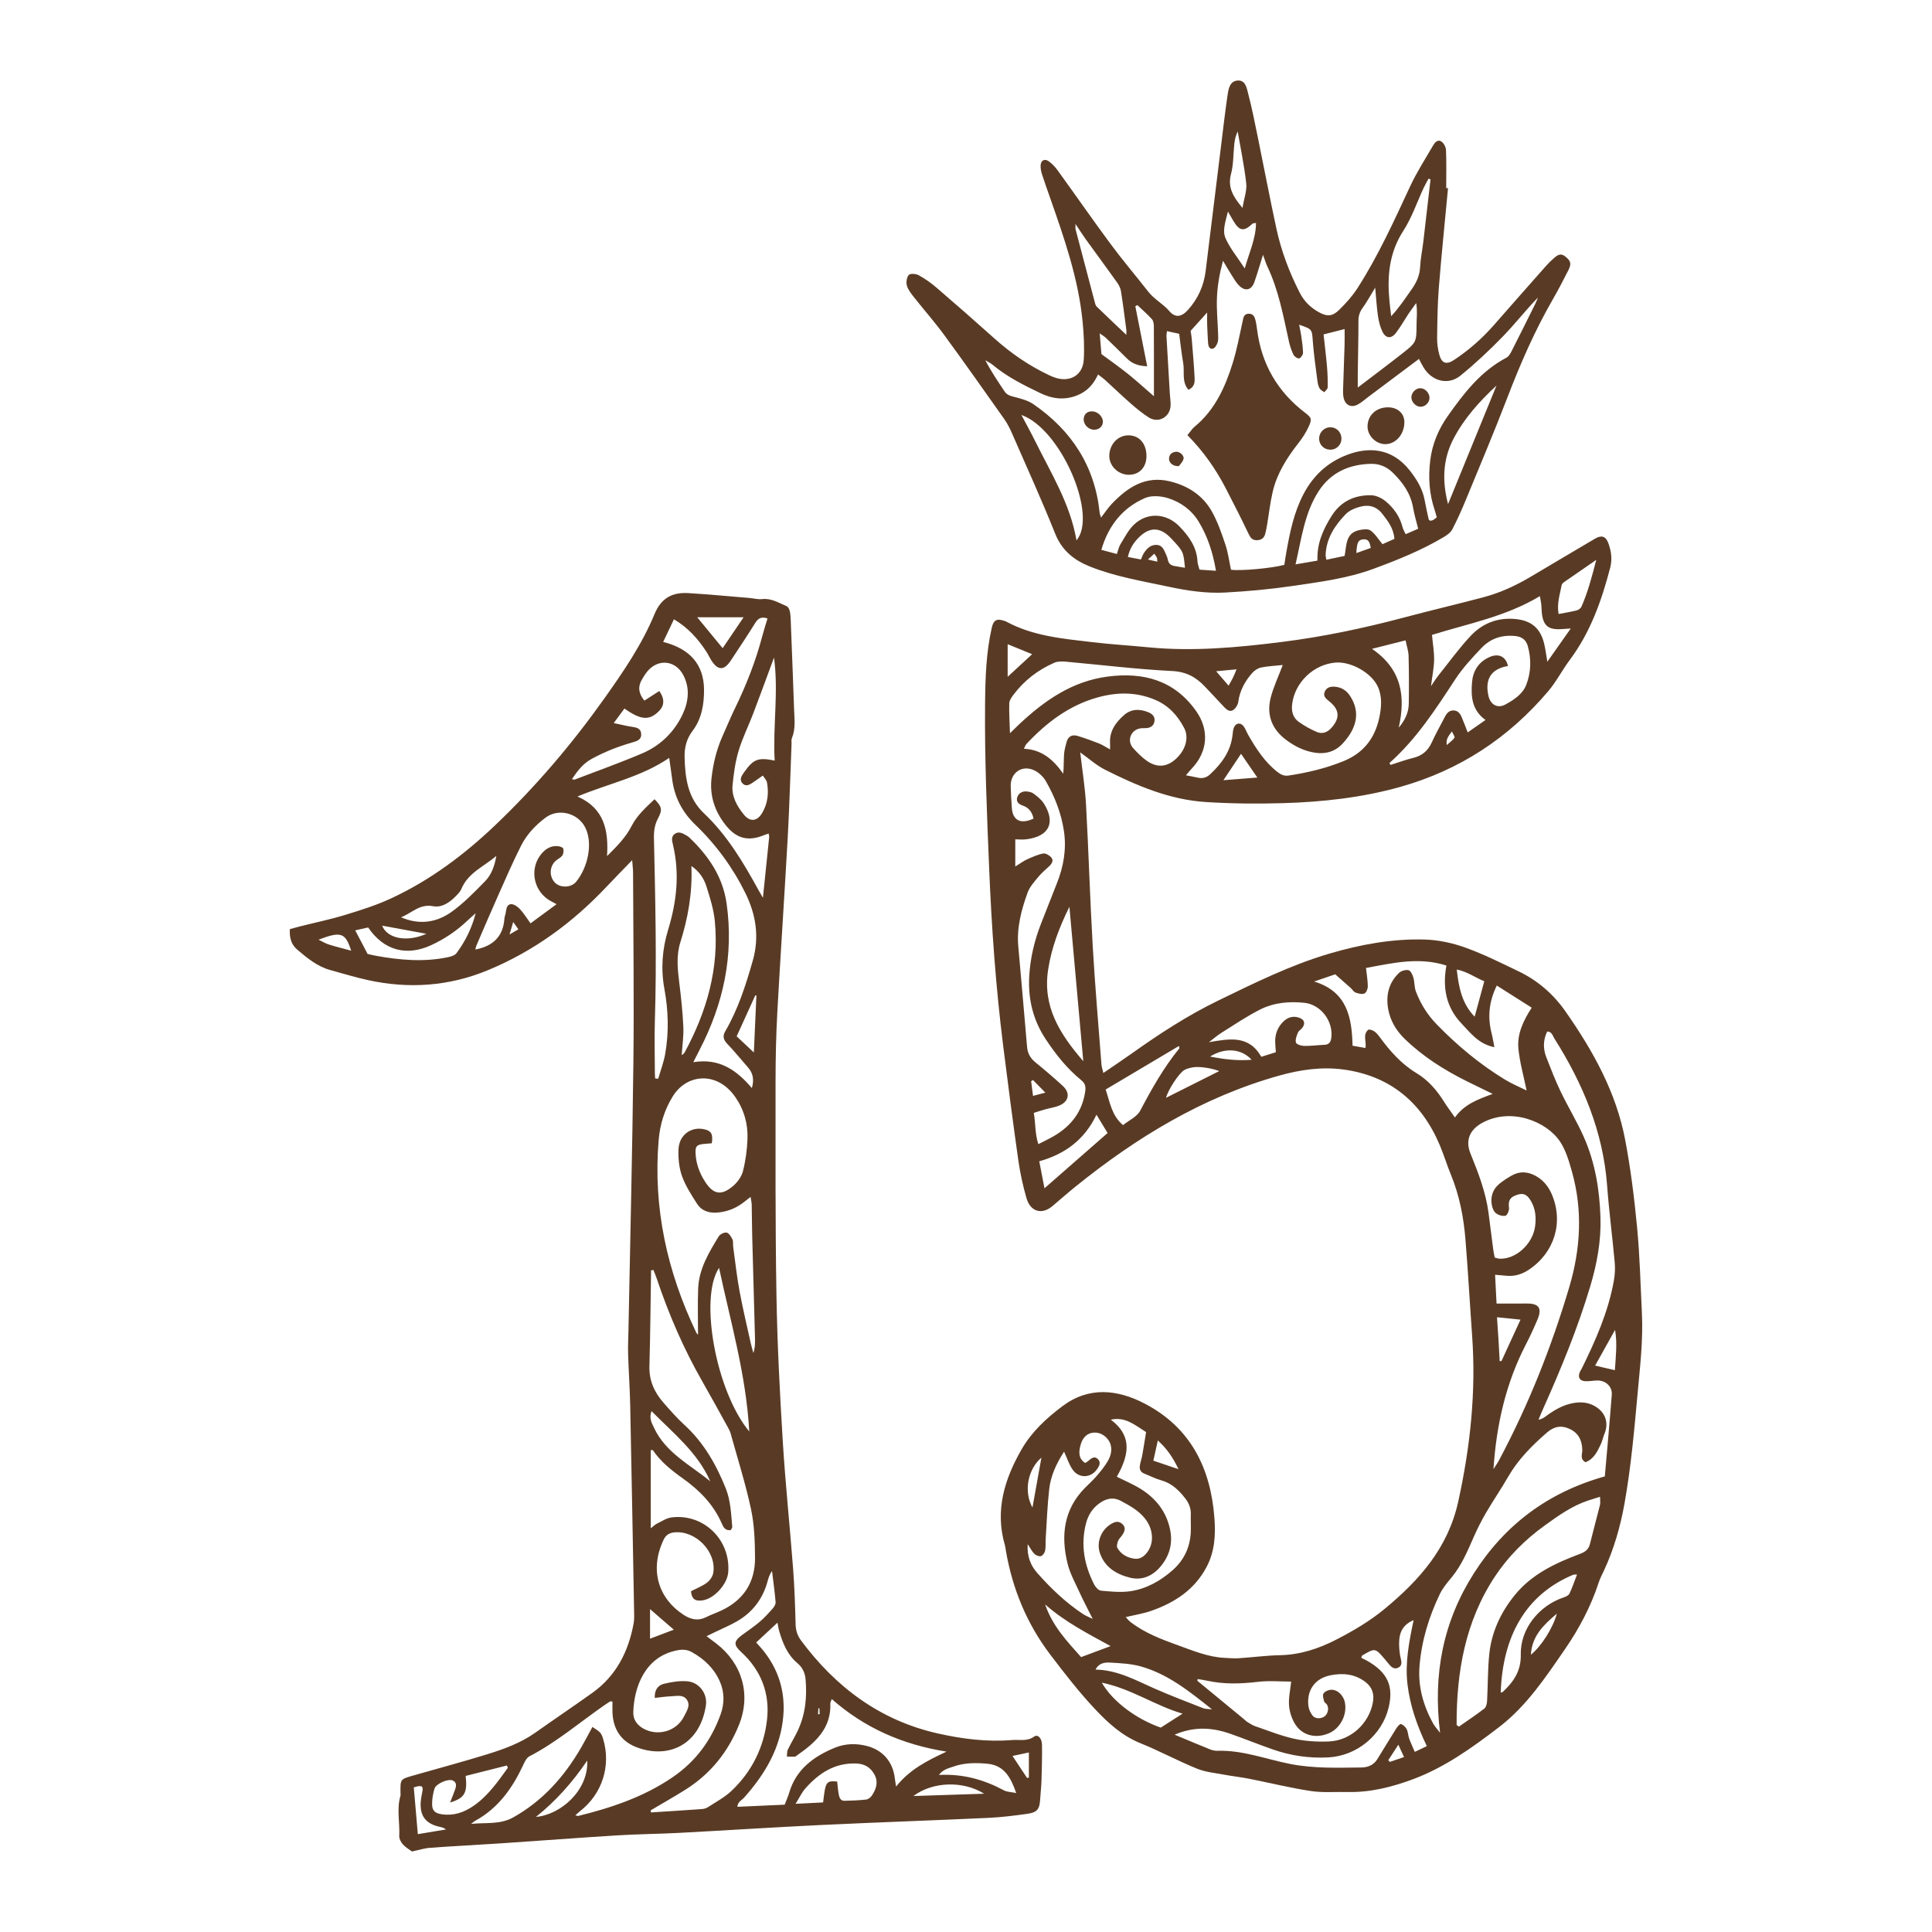 <?xml version="1.0" encoding="utf-8"?>
<!-- Designed by Vexels.com - 2019 All Rights Reserved - https://vexels.com/terms-and-conditions/  -->
<svg version="1.1" fill="#593b25" id="Layer_1" xmlns="http://www.w3.org/2000/svg" xmlns:xlink="http://www.w3.org/1999/xlink" x="0px" y="0px"
	 viewBox="0 0 1200 1200" enable-background="new 0 0 1200 1200" xml:space="preserve">
<g>
	<path d="M670.946,467.316c1.299,11.348,3.024,21.824,3.604,32.363c1.612,29.291,2.474,58.624,4.159,87.91
		c1.412,24.55,3.555,49.058,5.422,73.58c0.115,1.514,0.656,2.996,1.178,5.277c6.381-4.37,12.317-8.306,18.119-12.432
		c16.939-12.046,34.343-23.367,53.057-32.456c22.52-10.937,45.002-22.103,69.112-29.214c19.325-5.699,39.148-9.365,59.346-8.779
		c8.424,0.244,17.121,2.101,25.072,4.957c11.422,4.102,22.376,9.577,33.343,14.855c11.816,5.686,21.494,14.117,29.009,24.857
		c17.073,24.399,31.471,50.204,37.075,79.796c3.395,17.929,5.658,36.126,7.39,54.301c1.69,17.729,2.113,35.581,2.989,53.385
		c0.802,16.291-1.082,32.438-2.565,48.627c-2.12,23.148-4.109,46.299-8.188,69.207c-2.58,14.492-6.587,28.564-12.813,41.952
		c-1.141,2.454-2.437,4.869-3.27,7.429c-4.863,14.944-12.234,28.772-21.035,41.544c-11.996,17.409-23.82,35.248-40.949,48.344
		c-16.677,12.75-33.721,25.031-53.647,32.398c-12.965,4.793-26.268,8.151-40.26,7.834c-7.671-0.174-15.468,0.525-22.988-0.618
		c-12.888-1.958-25.591-5.115-38.397-7.639c-5.057-0.997-10.205-1.533-15.271-2.49c-5.716-1.08-11.708-1.609-17.011-3.772
		c-11.868-4.842-23.209-10.978-35.089-15.784c-11.503-4.653-20.309-12.785-28.417-21.427c-9.846-10.496-18.707-21.97-27.448-33.438
		c-14.627-19.191-23.594-40.942-27.701-64.705c-0.192-1.112-0.266-2.258-0.581-3.333c-6.308-21.54-0.372-40.929,10.3-59.548
		c6.318-11.023,15.498-19.44,25.406-26.883c16.41-12.326,34.124-10.456,51.085-1.617c28.488,14.846,41.002,40.012,43.321,71.079
		c0.781,10.463,0.239,20.701-4.827,30.318c-7.536,14.304-19.976,22.335-34.668,27.417c-4.835,1.673-9.973,2.467-15.622,3.818
		c1.172,1.194,2.056,2.345,3.17,3.191c8.752,6.644,18.92,10.56,29.083,14.21c9.498,3.411,18.933,7.438,29.264,7.907
		c2.905,0.132,5.829,0.41,8.718,0.223c8.55-0.553,17.078-1.706,25.631-1.886c12.516-0.263,23.919-4.016,34.869-9.645
		c10.648-5.474,20.933-11.527,30.194-19.189c21.563-17.841,39.296-37.79,45.633-66.612c7.478-34.009,11.124-68.063,8.632-102.785
		c-1.437-20.023-2.526-40.072-4.164-60.077c-1.126-13.75-3.725-27.249-9.023-40.125c-2.488-6.046-4.381-12.339-6.921-18.361
		c-11.237-26.64-30.878-43.01-59.738-46.968c-13.505-1.852-26.953,0.099-40.167,3.813c-47.366,13.313-88.349,38.253-126.27,68.835
		c-4.918,3.966-9.651,8.162-14.484,12.234c-6.512,5.485-13.646,3.453-16.077-5.093c-2.154-7.572-3.889-15.33-4.994-23.122
		c-3.36-23.676-6.444-47.394-9.419-71.122c-4.606-36.739-7.231-73.619-8.747-110.628c-1.395-34.057-2.855-68.088-2.529-102.184
		c0.151-15.823,0.62-31.571,4.154-47.087c1.077-4.73,2.937-5.937,7.658-4.381c0.428,0.141,0.878,0.254,1.269,0.467
		c16.701,9.107,35.244,10.636,53.58,12.825c11.422,1.364,22.927,2.021,34.378,3.154c28.063,2.777,55.915,0.151,83.708-3.343
		c25.546-3.211,50.687-8.541,75.571-15.158c16.341-4.345,32.81-8.209,49.156-12.534c10.524-2.785,20.343-7.339,29.697-12.923
		c13.155-7.852,26.371-15.6,39.549-23.414c4.068-2.412,6.755-1.737,8.392,2.68c1.82,4.913,2.55,9.956,1.17,15.257
		c-5.318,20.433-12.259,40.1-25.078,57.27c-4.713,6.313-8.346,13.486-13.414,19.469c-24.558,28.993-54.927,48.994-91.735,59.386
		c-23.901,6.748-48.26,9.408-72.871,10.141c-15.988,0.476-32.053,0.318-48.012-0.686c-22.472-1.414-42.906-10.129-62.725-20.116
		C680.957,475.367,676.379,471.177,670.946,467.316z M894.459,1076.269c-4.565-36.441,1.966-69.171,20.935-98.969
		c19.164-30.103,45.933-50.34,81.396-60.293c1.436-16.641,3.018-33.686,4.312-50.753c0.383-5.048-3.767-8.854-8.917-8.808
		c-2.477,0.022-4.962,0.565-7.424,0.451c-3.531-0.164-4.81-2.259-3.61-5.472c0.312-0.836,0.89-1.569,1.289-2.378
		c8.602-17.436,16.461-35.16,19.929-54.455c0.665-3.699,0.912-7.595,0.574-11.33c-1.443-15.954-3.544-31.855-4.73-47.825
		c-2.493-33.554-15.055-63.398-32.774-91.428c-1.079-1.707-1.572-4.382-4.472-4.279c-2.563,5.337-2.574,10.673-0.528,15.922
		c2.78,7.132,5.533,14.301,8.841,21.193c4.581,9.543,10.143,18.632,14.432,28.294c7.044,15.866,9.826,32.817,10.369,50.062
		c0.458,14.554-2.183,28.827-6.328,42.694c-7.828,26.186-18.227,51.422-29.389,76.347c-0.972,2.171-1.856,4.382-2.78,6.574
		c2.033-0.368,3.287-1.216,4.505-2.114c5.125-3.78,10.511-7.01,16.894-8.199c5.063-0.943,9.926-0.503,14.339,2.329
		c6.109,3.92,7.962,10.233,5.19,16.873c-0.865,2.071-1.271,4.343-2.221,6.365c-2.173,4.626-4.437,9.26-9.517,11.143
		c-3.659-2.112-1.921-5.023-1.982-7.563c-0.14-5.843-2.204-10.497-7.845-13.112c-5.34-2.475-9.758-1.55-14.244,2.356
		c-9.247,8.052-17.758,16.615-23.951,27.348c-4.396,7.618-9.382,14.894-13.818,22.491c-2.831,4.848-5.36,9.904-7.627,15.042
		c-3.829,8.679-7.449,17.415-13.581,24.851c-2.718,3.296-5.582,6.665-7.41,10.468c-6.789,14.126-11.331,28.952-12.619,44.678
		c-1.05,12.823,2.37,24.57,8.425,35.684C891.039,1072.143,892.424,1073.574,894.459,1076.269z M927.63,912.496
		c1.168-1.865,2.454-3.666,3.487-5.603c18.307-34.347,32.594-70.345,43.631-107.623c6.985-23.59,8.368-47.497,1.644-71.418
		c-1.815-6.456-3.751-13.262-7.385-18.746c-8.357-12.613-30.499-21.456-48.378-11.679c-7.746,4.236-10.605,10.871-7.302,19.012
		c4.842,11.933,9.481,23.906,11.206,36.773c1.018,7.597,1.932,15.208,2.931,22.808c0.226,1.719,0.608,3.417,0.907,5.061
		c1.293,0.324,2.15,0.697,3.022,0.732c10.104,0.414,20.524-8.995,22.066-20.002c0.801-5.719,0.261-11.293-2.859-16.329
		c-2.592-4.183-5.261-4.716-9.69-2.829c-3.702,1.577-4.057,4.081-3.637,7.637c0.188,1.595-1.116,4.596-2.21,4.837
		c-1.829,0.403-4.431-0.401-5.961-1.628c-1.394-1.118-2.237-3.401-2.55-5.297c-0.823-4.994,0.64-9.477,4.568-12.774
		c2.401-2.015,5.101-3.725,7.831-5.283c4.926-2.81,9.961-2.471,14.842,0.2c4.73,2.589,7.957,6.541,10.064,11.479
		c7.441,17.445,1.616,36.34-14.379,46.892c-4.324,2.853-8.923,4.209-14.083,3.661c-2.109-0.224-4.226-0.376-6.776-0.598
		c0.325,6.333,0.598,11.643,0.918,17.875c6.606,0,12.627,0.053,18.646-0.013c7.695-0.085,9.783,2.865,6.733,10.061
		c-2.198,5.186-4.55,10.322-7.14,15.322C935.242,859.219,929.408,885.219,927.63,912.496z M796.745,413.055
		c-4.482,0.468-9.01,0.654-13.401,1.529c-2.001,0.399-4.127,1.808-5.51,3.368c-4.555,5.134-7.777,10.958-8.713,17.989
		c-0.253,1.897-1.741,4.251-3.361,5.191c-2.174,1.261-4.148-0.571-5.763-2.329c-3.812-4.153-7.717-8.22-11.582-12.325
		c-5.543-5.885-11.566-9.26-20.411-9.694c-22.055-1.083-44.026-3.841-66.042-5.807c-2.363-0.211-5.061-0.236-7.154,0.679
		c-10.087,4.414-18.625,10.973-25.28,19.809c-1.189,1.579-2.589,3.52-2.647,5.333c-0.185,5.741,0.22,11.5,0.438,18.608
		c2.598-2.524,4.122-4.05,5.694-5.525c15.724-14.759,32.977-26.811,55.048-29.657c22.091-2.848,41.268,2.212,54.861,21.402
		c8.301,11.719,7.278,25.291-2.726,35.777c-1.135,1.19-2.153,2.491-3.58,4.154c3.055,0.602,5.273,0.99,7.468,1.484
		c2.878,0.648,5.335-0.06,7.481-2.049c7.292-6.759,12.941-14.44,14.021-24.726c0.141-1.343,0.251-2.729,0.679-3.993
		c1.084-3.207,4.101-3.85,6.139-1.207c1.217,1.578,1.841,3.599,2.851,5.352c4.967,8.628,10.287,16.967,18.338,23.181
		c2.071,1.598,4.07,2.519,6.802,2.107c11.634-1.756,22.956-4.444,33.937-8.875c12.454-5.025,19.575-14.173,22.325-26.889
		c1.383-6.393,1.961-13.087-0.803-19.295c-3.858-8.665-16.627-15.813-26.166-15.115c-13.715,1.004-25.564,12.366-27.133,25.968
		c-0.502,4.35,0.503,8.293,4.094,10.844c3.451,2.452,7.226,4.573,11.113,6.245c3.349,1.441,6.5,0.506,9.125-2.409
		c5.515-6.125,5.236-11.333-1.282-16.582c-2.02-1.627-4.073-3.192-2.724-6.129c1.217-2.651,3.721-3.145,6.312-2.923
		c4.069,0.35,7.164,2.323,9.415,5.804c6.68,10.333,3.831,20.266-4.606,29.431c-4.618,5.017-10.531,6.764-17.232,5.751
		c-6.628-1.003-12.467-3.918-17.784-7.852c-8.887-6.576-12.453-15.513-9.768-26.166
		C790.948,426.648,794.084,420.137,796.745,413.055z M927.131,679.445c-6.242-3.051-11.273-5.467-16.266-7.958
		c-14.002-6.984-27.102-15.274-38.402-26.242c-5.364-5.206-8.994-11.381-10.27-18.665c-1.479-8.443,0.392-16.24,6.774-22.307
		c1.368-1.3,4.141-2.083,5.927-1.663c1.312,0.309,2.474,2.854,2.983,4.612c0.805,2.783,0.545,5.916,1.555,8.591
		c2.892,7.662,7.182,14.515,12.937,20.44c12.792,13.169,26.808,24.83,42.503,34.372c4.313,2.622,9.043,4.558,13.327,6.683
		c-1.829-8.986-4.267-17.42-5.095-26.01c-0.864-8.965,2.907-17.146,8.261-25.415c-7.353-4.657-14.29-9.05-21.688-13.734
		c-4.992,10.258-5.741,19.833-3.186,29.795c0.631,2.462,1.01,4.989,1.705,8.492c-9.932-1.995-14.746-8.807-20.273-14.543
		c-9.711-10.08-12.05-22.32-9.537-36.179c-17.069-5.45-33.166-1.582-49.941,1.506c0.474,4.389,1.118,7.931,1.119,11.473
		c0,1.538-0.977,3.941-2.13,4.403c-1.54,0.616-3.789,0.016-5.529-0.621c-1.15-0.421-1.894-1.874-2.901-2.775
		c-3.172-2.841-6.382-5.64-9.67-8.537c-4.61,1.576-8.854,3.026-13.099,4.477c20.539,6.233,23.441,22.35,23.857,39.878
		c2.924,0.514,5.468,0.961,7.991,1.404c0.807-4.197-1.987-8.302,1.958-11.479c3.222,0.134,5.158,2.285,6.909,4.683
		c6.416,8.786,13.479,16.757,23.014,22.514c6.99,4.22,12.402,10.412,16.782,17.411c1.998,3.193,4.282,6.208,6.942,10.03
		C909.525,685.859,917.825,682.893,927.131,679.445z M641.962,508.447c-0.931-4.307-3.08-6.858-6.879-8.153
		c-2.279-0.777-4.12-2.365-3.247-5.082c0.858-2.67,3.14-3.849,5.856-3.622c1.52,0.127,3.261,0.524,4.422,1.421
		c2.287,1.768,4.739,3.653,6.245,6.043c7.398,11.734,3.454,20.41-10.781,22.24c-2.367,0.304-4.806,0.043-6.968,0.043
		c0,5.723,0,10.723,0,16.867c3.084-1.904,5.041-3.402,7.227-4.393c3.259-1.478,6.601-3.005,10.069-3.682
		c1.506-0.294,3.848,1.083,5.034,2.4c1.603,1.779,0.491,3.809-1.099,5.349c-2.268,2.197-4.797,4.177-6.78,6.604
		c-2.547,3.119-5.482,6.293-6.81,9.964c-3.844,10.629-6.771,21.577-5.794,33.081c1.777,20.905,3.758,41.793,5.476,62.702
		c0.344,4.184,2.126,7.107,5.287,9.69c5.765,4.711,11.447,9.54,16.921,14.584c4.812,4.433,3.777,9.752-2.294,12.219
		c-2.688,1.092-5.654,1.488-8.474,2.273c-2.32,0.646-4.609,1.402-7.268,2.218c1.147,6.609,0.672,12.866,2.822,19.436
		c3.776-1.952,6.83-3.361,9.717-5.054c10.705-6.278,17.64-15.171,19.406-27.789c0.422-3.017-0.088-4.959-2.548-6.961
		c-8.828-7.184-15.802-16.009-22.065-25.485c-7.909-11.965-10.988-25.095-10.154-39.241c0.656-11.12,3.195-21.853,7.238-32.227
		c3.276-8.406,6.561-16.808,9.902-25.188c4.171-10.463,6.078-21.194,4.409-32.467c-1.644-11.106-5.695-21.352-11.204-30.998
		c-1.485-2.599-4.008-5.044-6.645-6.464c-7.663-4.126-15.383,0.819-15.219,9.478c0.086,4.511,0.387,9.02,0.7,13.523
		C629.008,509.613,633.949,512.161,641.962,508.447z M904.729,1071.399c0.47,0.351,0.939,0.703,1.408,1.054
		c5.286-3.702,10.677-7.269,15.778-11.21c1.126-0.87,1.647-3.04,1.734-4.651c0.525-9.65,0.378-19.357,1.341-28.956
		c1.383-13.784,7.04-25.963,15.741-36.743c10.625-13.164,25.309-19.98,40.58-25.734c3.281-1.236,5.369-2.689,6.218-6.138
		c1.991-8.087,4.227-16.114,6.232-24.198c0.349-1.408,0.049-2.977,0.049-5.152c-2.886,0.911-5.215,1.61-7.52,2.379
		c-9.989,3.334-18.451,9.409-26.836,15.463c-12.147,8.771-22.744,19.272-30.999,31.796
		C910.023,1007.273,904.621,1038.666,904.729,1071.399z M693.677,917.226c5.003,2.522,10.247,4.676,14.973,7.653
		c9.31,5.865,15.774,13.969,18.093,25.057c1.852,8.854-0.386,16.604-6.118,23.31c-4.899,5.731-11.431,8.505-18.799,6.671
		c-8.344-2.077-15.575-6.385-18.614-15.145c-2.297-6.621,0.527-14.055,6.327-17.838c2.357-1.537,4.915-2.684,7.445-0.444
		c2.664,2.359,1.531,4.853-0.122,7.228c-0.773,1.11-1.899,2.067-2.35,3.285c-0.509,1.374-1.094,3.326-0.502,4.392
		c2.208,3.975,6.022,6.062,10.407,6.727c3.744,0.568,6.436-1.517,8.502-4.475c3.975-5.689,3.305-13.885-1.527-20.17
		c-3.981-5.177-9.496-8.182-15.084-11.191c-4.826-2.599-9.184-1.554-13.288,1.335c-4.393,3.093-7.136,7.34-8.494,12.624
		c-3.44,13.386-1.034,25.956,5.122,37.977c0.826,1.612,2.684,3.641,4.216,3.778c6.025,0.541,12.226,1.199,18.148,0.34
		c10.027-1.454,18.747-6.388,26.328-13.072c7.108-6.267,10.875-14.286,11.27-23.78c0.15-3.604-0.101-7.223,0.02-10.829
		c0.129-3.825-1.204-7.118-3.476-10.014c-3.941-5.022-8.35-9.38-14.856-11.175c-3.652-1.008-7.082-2.812-10.628-4.216
		c-2.265-0.897-3.023-2.694-2.699-4.875c0.33-2.22,1.121-4.367,1.517-6.581c0.86-4.806,1.597-9.635,2.359-14.298
		c-7.06-4.443-12.858-9.66-21.896-7.721C701.984,890.886,702.579,901.65,693.677,917.226z M635.947,465.056
		c11.353,0.536,18.438,6.968,24.423,15.503c0.459-4.135,0.258-8.089,0.53-12.009c0.182-2.629,0.911-5.247,1.619-7.807
		c0.967-3.496,3.545-4.644,6.82-3.645c4.487,1.368,8.915,2.966,13.281,4.685c2.151,0.847,4.108,2.187,6.864,3.693
		c0-2.062,0.047-2.945-0.007-3.821c-0.468-7.508,3.472-12.91,8.695-17.504c4.569-4.019,9.869-3.913,15.253-1.686
		c2.543,1.052,4.147,2.878,3.602,5.754c-0.474,2.506-2.319,3.778-4.815,4.015c-1.345,0.128-2.732-0.051-4.051,0.184
		c-5.944,1.058-8.383,7.797-4.315,12.277c2.563,2.823,5.3,5.615,8.395,7.802c6.14,4.339,12.038,3.988,17.346-0.45
		c6.522-5.453,9.229-13.508,5.934-19.847c-4.029-7.752-9.714-14.009-18.069-17.547c-11.802-4.998-23.82-4.801-35.815-1.441
		c-17.706,4.96-31.786,15.697-44.136,28.942C636.947,462.747,636.697,463.626,635.947,465.056z M743.935,1042.907
		c-0.092,0.34-0.184,0.68-0.276,1.02c9.539,7.859,19.079,15.718,28.618,23.578c0.869,0.716,1.662,1.551,2.61,2.138
		c1.525,0.945,3.068,1.969,4.746,2.541c8.092,2.756,16.089,6.025,24.399,7.834c6.943,1.511,14.302,1.942,21.423,1.634
		c13.496-0.584,24.808-11.065,27.252-24.164c0.946-5.07-0.251-9.343-4.429-12.626c-6.543-5.141-14.047-5.831-21.802-4.329
		c-9.714,1.881-15.02,9.323-13.79,19.158c0.261,2.09,1.336,4.301,2.645,5.98c1.598,2.049,5.326,1.981,7.397,0.392
		c2.096-1.609,2.839-4.967,1.492-7.271c-0.443-0.757-1.555-1.234-1.758-1.998c-0.423-1.596-1.113-3.677-0.446-4.853
		c0.709-1.252,2.809-2.23,4.389-2.375c4.29-0.394,8.259,3.519,9.035,8.396c1.184,7.437-3.041,15.457-9.721,18.457
		c-7.911,3.553-16.412,1.847-21.044-5.155c-2.246-3.396-3.681-7.797-4.019-11.865c-0.4-4.822,0.778-9.775,1.299-14.937
		c-6.757,0-13.757-0.659-20.583,0.152c-10.609,1.26-21.062,1.622-31.536-0.688C747.889,1043.496,745.903,1043.242,743.935,1042.907z
		 M729.558,1077.445c8.289,3.449,15.079,6.33,21.923,9.077c1.436,0.577,3.079,0.977,4.609,0.927
		c15.616-0.515,30.137,5.177,45.106,8.147c14.823,2.941,29.624,2.367,44.485,2.216c3.981-0.041,7.538-1.55,9.768-5.12
		c3.915-6.267,7.696-12.619,11.639-18.869c0.77-1.22,2.299-3.161,2.999-2.974c1.412,0.377,2.909,1.775,3.609,3.142
		c0.9,1.756,0.884,3.956,1.565,5.857c0.951,2.656,2.181,5.211,3.497,8.289c2.855-1.376,4.982-2.401,7.463-3.596
		c-6.004-12.543-10.407-24.994-12.002-38.347c-1.609-13.469,1.01-26.554,3.802-39.911c-8.678,3.654-9.369,10.463-8.898,17.755
		c0.13,2.018,0.418,4.054,0.907,6.014c0.589,2.357,0.903,4.653-1.68,5.837c-2.518,1.154-4.246-0.537-5.75-2.347
		c-0.865-1.041-1.712-2.098-2.59-3.129c-5.845-6.864-5.896-6.876-13.875-2.18c-0.289,0.17-0.336,0.754-0.627,1.47
		c1.137,0.567,2.325,1.097,3.455,1.73c13.411,7.523,16.584,16.331,13.568,29.068c-4.084,17.245-19.776,30.11-37.491,31.056
		c-11.869,0.634-23.418-1.051-34.603-4.985c-8.717-3.066-17.298-6.522-26.011-9.602
		C753.282,1073.032,742.092,1072.078,729.558,1077.445z M863.018,473.918c0.234,0.397,0.467,0.794,0.701,1.19
		c4.69-1.478,9.318-3.211,14.086-4.369c5.474-1.329,9.1-4.403,11.428-9.488c2.248-4.911,4.851-9.662,7.381-14.439
		c1.36-2.568,2.571-5.617,6.134-5.538c3.966,0.088,4.82,3.541,6.042,6.413c0.934,2.196,1.742,4.444,2.822,7.224
		c3.968-2.766,7.229-5.039,11.065-7.713c-8.547-6.157-9.094-14.655-8.374-23.426c0.574-7.003,3.953-12.412,10.44-15.475
		c5.937-2.803,10.554-0.634,11.888,5.366c-10.337,1.762-14.454,8.006-12.157,18.44c1.212,5.508,5.586,8.174,10.538,5.474
		c5.295-2.887,10.745-6.404,13.008-12.314c2.955-7.718,3.178-15.885,0.937-23.915c-1.044-3.739-3.479-5.859-7.767-6.297
		c-8.25-0.844-15.369,1.493-20.922,7.323c-5.883,6.177-11.789,12.543-16.437,19.643
		C891.724,440.514,879.763,459.044,863.018,473.918z M638.314,959.087c-0.47,7.674,1.83,13.254,5.957,17.926
		c8.522,9.648,17.801,18.517,28.615,25.627c1.373,0.903,2.959,1.482,5.814,2.883c-3.202-6.413-5.84-11.342-8.153-16.42
		c-2.7-5.928-5.97-11.777-7.493-18.026c-4.222-17.323-2.392-33.593,10.918-47.013c2.539-2.56,5.232-4.988,7.56-7.728
		c2.464-2.901,4.915-5.913,6.757-9.219c2.29-4.112,2.875-8.888,0.037-12.826c-2.24-3.108-5.979-5.111-10.075-4.326
		c-4.222,0.809-6.293,4.268-7.254,8.127c-0.986,3.961-1.117,7.934,3.028,10.607c0.846-0.556,1.454-0.859,1.942-1.295
		c1.747-1.561,3.742-3.238,5.867-1.214c2.265,2.157,0.891,4.59-0.645,6.648c-3.913,5.243-11.055,5.488-14.906,0.057
		c-2.299-3.243-3.511-7.257-5.366-11.255c-4.701,7.275-8.266,14.837-9.221,23.177c-1.176,10.261-1.529,20.617-2.198,30.934
		c-0.16,2.465,0.12,4.996-0.35,7.389c-0.258,1.314-1.459,3.078-2.594,3.409c-1.158,0.338-3.082-0.483-4.081-1.423
		C641.058,963.795,640.182,961.89,638.314,959.087z M792.476,653.534c-0.189-2.757-0.433-4.763-0.442-6.771
		c-0.022-4.727,1.65-8.846,4.992-12.172c2.761-2.748,6.131-3.791,9.914-2.471c3.273,1.142,3.995,3.559,1.953,6.285
		c-0.803,1.072-2.255,1.796-2.719,2.955c-0.791,1.977-1.763,4.381-1.242,6.2c0.32,1.12,3.261,2.053,5.04,2.081
		c4.266,0.066,8.539-0.513,12.814-0.712c2.893-0.135,3.794-1.925,4.111-4.394c1.313-10.222-6.495-20.587-16.682-21.665
		c-9.56-1.012-19.104-0.137-27.701,4.248c-8.192,4.178-15.876,9.367-23.688,14.264c-2.787,1.747-5.294,3.942-7.928,5.932
		c12.598-2.113,24.717-4.621,32.52,9.088C786.554,655.409,789.316,654.535,792.476,653.534z M672.848,659.129
		c-2.954-32.874-5.785-64.388-8.617-95.901c-6.195,12.556-11.138,25.283-13.239,39.18
		C647.545,625.217,658.152,642.123,672.848,659.129z M888.802,426.194c2.016-2.923,3.165-4.822,4.538-6.541
		c6.59-8.253,12.808-16.859,19.989-24.566c7.385-7.927,16.915-11.694,28.045-10.589c9.62,0.955,15.262,5.546,17.639,14.919
		c0.859,3.388,1.251,6.894,2.074,11.593c5.031-7.145,9.448-13.416,14.537-20.643c-3.677,0.218-5.884,0.48-8.088,0.453
		c-5.552-0.07-8.389-2.262-9.518-7.656c-0.548-2.62-0.453-5.371-0.735-8.053c-0.148-1.408-0.482-2.796-0.848-4.842
		c-21.274,12.802-44.872,17.155-67.007,24.078c0.529,5.681,1.407,10.604,1.327,15.511
		C890.674,414.755,889.633,419.636,888.802,426.194z M732.251,649.69c-15.324,9.103-30.389,18.052-45.502,27.029
		c2.734,8.125,3.704,16.12,10.78,22.102c3.696-2.979,8.671-5.156,10.65-8.912c7.151-13.571,14.618-26.852,24.345-38.771
		C732.603,651.041,732.463,650.766,732.251,649.69z M932.124,1051.347c0.871-0.299,1.124-0.313,1.264-0.445
		c6.67-6.294,11.411-12.88,11.191-23.18c-0.343-16.028,11.278-30.323,26.462-35.479c1.388-0.471,3.197-1.227,3.745-2.364
		c1.792-3.719,3.091-7.676,4.73-11.93c-1.546,0.105-2.022,0.023-2.398,0.18C947.289,990.578,933.253,1016.783,932.124,1051.347z
		 M752.804,1061.719c-14.48-11.565-27.729-22.081-44.366-26.708c-6.003-1.669-12.451-1.971-18.729-2.327
		c-3.254-0.184-7.003-0.007-9.249,4.321c13.667,0.273,24.758,6.531,36.295,11.632c10.084,4.459,20.422,8.349,30.681,12.406
		C748.562,1061.49,749.908,1061.378,752.804,1061.719z M681.044,692.349c-7.387,15.52-19.484,24.445-35.537,28.953
		c1.137,5.876,2.209,11.414,3.244,16.761c13.388-11.724,26.203-22.947,39.193-34.323
		C685.912,700.386,683.757,696.827,681.044,692.349z M684.347,1045.13c6.709,11.726,21.504,22.669,36.625,27.918
		c4.476-2.86,8.707-5.564,13.553-8.66C717.317,1059.362,702.735,1048.898,684.347,1045.13z M868.785,451.909
		c3.809-4.403,6.145-9.251,6.232-14.8c0.155-9.876,0.134-19.76-0.118-29.632c-0.078-3.066-1.138-6.107-1.866-9.744
		c-6.845,1.733-13.21,3.344-20.855,5.28C870.755,415.702,873.105,432.711,868.785,451.909z M991.461,347.742
		c-7.05,4.861-13.469,9.26-19.847,13.719c-0.691,0.483-1.513,1.24-1.647,1.983c-1.015,5.639-3.077,11.191-1.899,17.928
		c3.996-0.772,7.702-1.347,11.318-2.271c1.125-0.287,2.477-1.318,2.927-2.354C986.324,367.518,988.871,357.843,991.461,347.742z
		 M689.825,1022.42c-13.695-7.517-28.248-14.902-40.653-25.871c4.517,13.458,13.959,23.338,22.321,32.707
		C678.128,1026.782,683.917,1024.623,689.825,1022.42z M915.938,631.474c2.08-7.654,3.989-14.677,5.982-22.011
		c-5.465-2.137-10.417-5.966-17.102-7.271C906.05,613.421,908.117,623.509,915.938,631.474z M757.302,665.262
		c-5.13-1.938-12.787-3.037-16.6-2.279c-1.736,0.345-3.557,0.765-5.071,1.623c-3.434,1.945-10.317,12.673-11.364,17.246
		C735.212,676.355,746.157,670.859,757.302,665.262z M929.806,818.161c0.33,4.875,0.651,9.313,0.925,13.755
		c0.277,4.493,0.506,8.989,0.755,13.484c0.368-0.007,0.736-0.013,1.104-0.02c3.891-8.464,7.782-16.928,11.824-25.721
		C939.119,819.116,934.723,818.665,929.806,818.161z M990.766,848.177c4.19,0.988,7.937,1.871,12.254,2.889
		c0.563-8.537,1.582-16.634,0.119-25.036C999.035,833.376,994.931,840.723,990.766,848.177z M770.828,468.205
		c-3.727,5.586-6.996,10.486-10.938,16.395c7.472-0.584,13.91-1.088,21.066-1.648C777.281,477.601,774.251,473.189,770.828,468.205z
		 M625.875,420.37c5.727-5.287,10.291-9.5,15.206-14.037c-5.498-2.243-10.18-4.154-15.206-6.205
		C625.875,406.656,625.875,412.665,625.875,420.37z M732.009,912.541c-3.538-7.361-7.209-12.75-12.859-17.844
		c-0.998,4.507-1.835,8.283-2.779,12.544C721.302,908.912,725.868,910.46,732.009,912.541z M641.283,936.341
		c1.841-10.263,3.717-20.717,5.557-30.972C638.258,912.762,635.8,926.443,641.283,936.341z M966.978,1002.273
		c-8.455,7.178-15.375,13.809-16.136,25.502C957.269,1022.676,964.611,1011.132,966.978,1002.273z M777.406,658.238
		c-6.411-7.016-16.579-7.733-25.809-1.998C760.3,657.95,768.481,658.969,777.406,658.238z M755.377,416.93
		c2.921,3.381,5.164,5.976,7.717,8.931c1.159-2.085,1.978-3.423,2.663-4.827c0.728-1.493,1.327-3.048,2.295-5.304
		C763.625,416.149,760.092,416.484,755.377,416.93z M649.294,678.653c-2.926-2.984-5.297-5.403-7.669-7.822
		c-0.39,0.243-0.781,0.486-1.171,0.729c0.379,2.931,0.758,5.862,1.18,9.122C644.341,679.965,646.227,679.466,649.294,678.653z
		 M872.064,1091.346c-1.204-2.625-2.149-4.686-3.521-7.677c-2.426,3.735-4.336,6.676-6.247,9.617c0.31,0.356,0.62,0.711,0.93,1.067
		C866.026,1093.4,868.825,1092.448,872.064,1091.346z M901.806,454.302c-1.798,2.642-3.83,4.361-3.201,8.473
		c2.128-1.936,3.806-3.032,4.786-4.573C903.766,457.613,902.545,456.008,901.806,454.302z"/>
	<path d="M255.872,1150c-1.495-1.134-3.875-2.492-5.629-4.419c-1.235-1.356-2.349-3.524-2.26-5.265
		c0.424-8.292-1.705-16.665,0.741-24.889c0.184-0.619,0.033-1.34,0.025-2.014c-0.094-8.264-0.106-8.303,7.524-10.492
		c15.384-4.412,30.859-8.527,46.147-13.249c10.542-3.257,20.951-7.009,30.12-13.515c11.757-8.342,23.745-16.359,35.461-24.757
		c14.78-10.593,22.352-25.619,25.57-43.113c0.443-2.409,0.322-4.944,0.277-7.418c-0.777-42.649-1.533-85.299-2.419-127.946
		c-0.22-10.601-0.973-21.191-1.299-31.791c-0.152-4.951,0.121-9.915,0.216-14.873c1.055-55.507,2.426-111.01,3.064-166.522
		c0.451-39.26-0.084-78.531-0.21-117.797c-0.007-2.162-0.302-4.324-0.551-7.664c-5.87,6.078-11.004,11.288-16.02,16.609
		c-21.019,22.294-45.285,40.022-73.666,51.758c-24.066,9.952-48.979,11.685-74.355,6.133c-7.915-1.732-15.694-4.103-23.511-6.269
		c-8.072-2.237-14.35-7.472-20.54-12.737c-3.68-3.13-4.869-7.41-4.505-12.693c2.044-0.548,4.159-1.146,6.29-1.682
		c9.383-2.361,18.885-4.329,28.125-7.155c9.682-2.961,19.442-6.036,28.594-10.295c24.143-11.235,45.182-26.98,64.468-45.342
		c25.281-24.069,47.779-50.519,67.923-78.894c11.731-16.525,23.287-33.421,31.073-52.27c4.154-10.057,11.116-13.646,21.002-13.05
		c12.601,0.76,25.175,1.964,37.759,3c2.693,0.222,5.432,1.019,8.054,0.72c5.783-0.661,10.377,2.359,15.255,4.408
		c1.081,0.454,1.931,2.429,2.131,3.813c0.449,3.115,0.462,6.296,0.584,9.453c0.656,16.908,1.334,33.816,1.912,50.728
		c0.207,6.047,1.072,12.159-1.381,18.041c-0.407,0.975-0.141,2.229-0.186,3.355c-0.775,19.39-1.302,38.794-2.377,58.168
		c-2,36.044-4.459,72.064-6.436,108.109c-0.791,14.417-1.125,28.876-1.127,43.316c-0.007,44.23-0.195,88.467,0.553,132.687
		c0.511,30.223,2.061,60.447,3.904,90.623c1.623,26.559,4.425,53.045,6.449,79.582c0.875,11.468,1.228,22.983,1.552,34.484
		c0.107,3.786,1.064,6.942,3.325,9.991c21.584,29.103,49.192,49.712,84.807,57.766c15.073,3.409,30.677,5.431,46.33,4.132
		c4.546-0.377,9.297,1.007,13.676-2.14c2.286-1.643,4.847,0.925,4.907,5.228c0.105,7.44-0.106,14.889-0.331,22.329
		c-0.116,3.83-0.606,7.647-0.823,11.475c-0.34,5.992-1.812,8.066-7.863,8.921c-8.035,1.135-16.124,2.155-24.222,2.529
		c-34.716,1.602-69.452,2.78-104.165,4.44c-29.301,1.402-58.577,3.324-87.872,4.876c-12.844,0.68-25.723,0.764-38.558,1.556
		c-23.87,1.472-47.716,3.311-71.579,4.908c-14.85,0.994-29.718,1.721-44.561,2.801C263.601,1147.953,260.026,1149.129,255.872,1150z
		 M429.194,988.357c3.744-1.952,7.156-3.246,9.947-5.36c1.803-1.366,3.498-3.8,3.865-5.987
		c2.222-13.229-11.091-26.741-24.421-25.196c-2.994,0.347-5.072,1.771-6.332,4.401c-9.208,19.236-2.953,36.923,12.436,46.849
		c4.474,2.885,8.998,3.879,14.02,1.328c3.009-1.528,6.24-2.615,9.301-4.049c13.864-6.498,21.048-17.591,20.951-32.748
		c-0.064-10.112-0.397-20.444-2.5-30.272c-3.391-15.845-8.328-31.36-12.661-47c-0.356-1.286-1.001-2.515-1.653-3.693
		c-5.242-9.473-10.424-18.98-15.802-28.375c-11.695-20.432-20.995-41.911-28.463-64.211c-0.594-1.774-1.355-3.492-2.039-5.236
		c-0.482,0.08-0.965,0.16-1.447,0.24c-0.319,19.832-0.469,39.669-1.032,59.494c-0.255,8.963,3.091,16.271,8.758,22.736
		c4.162,4.747,8.351,9.528,12.998,13.78c11.958,10.942,19.677,24.52,25.639,39.335c3.098,7.698,3.32,15.828,4.059,23.889
		c0.066,0.715-0.677,1.504-0.974,2.114c-3.647,0.414-4.652-2.121-5.612-4.304c-5.169-11.76-13.861-20.515-24.08-27.786
		c-7.045-5.012-13.682-10.294-18.609-17.494c-0.147-0.214-0.795-0.084-1.335-0.125c0,15.861,0,31.707,0,48.56
		c1.755-1.356,2.645-2.31,3.74-2.837c2.994-1.442,5.973-3.504,9.138-3.908c19.981-2.548,36.896,14.029,35.219,34.17
		c-0.597,7.175-8.298,15.845-15.312,17.24C431.913,994.923,429.567,993.195,429.194,988.357z M442.128,710.101
		c-1.548,0.134-2.646,0.244-3.746,0.322c-5.811,0.411-6.71,1.282-6.294,6.886c0.442,5.959,2.505,11.405,5.706,16.444
		c5.139,8.09,10.068,9.175,17.471,2.941c2.767-2.331,5.319-5.857,6.196-9.291c1.657-6.488,2.555-13.283,2.811-19.987
		c0.36-9.438-2.185-18.338-7.672-26.167c-11.265-16.071-30.028-14.3-38.673-0.368c-5.239,8.444-8.015,17.58-8.833,27.396
		c-3.501,41.988,5.287,81.578,23.336,119.35c0.362,0.758,1.101,1.337,1.134,1.376c0-9.385-0.303-19.052,0.076-28.692
		c0.48-12.167,6.638-22.326,12.757-32.345c0.842-1.379,3.491-2.691,4.941-2.375c1.468,0.32,2.809,2.549,3.598,4.228
		c0.627,1.334,0.253,3.111,0.468,4.671c1.259,9.135,2.252,18.322,3.927,27.382c2.007,10.854,4.594,21.601,6.969,32.385
		c0.451,2.048,1.085,4.055,1.635,6.081c1.024-3.066,1.091-5.966,1.013-8.862c-0.573-21.414-1.194-42.828-1.754-64.243
		c-0.165-6.313-0.149-12.632-0.297-18.946c-0.034-1.434-0.405-2.861-0.707-4.867c-2.176,1.688-3.727,2.967-5.354,4.14
		c-4.49,3.236-9.49,5.047-15.026,5.57c-5.406,0.511-10.052-1.007-12.955-5.579c-3.481-5.481-7.13-11.069-9.276-17.117
		c-1.828-5.154-2.384-11.059-2.157-16.576c0.363-8.828,7.684-14.194,15.725-12.502C441.769,702.329,442.956,704.234,442.128,710.101
		z M406.934,669.827c0.631,0.076,1.261,0.151,1.892,0.227c1.473-5.133,3.407-10.184,4.329-15.414
		c2.372-13.454,1.992-26.956-0.481-40.39c-2.292-12.452-1.383-24.66,2.316-36.766c5.286-17.302,7.266-34.854,3.015-52.716
		c-0.597-2.51-1.295-5.129,1.093-6.826c2.61-1.855,5.158-0.232,7.523,1.127c0.583,0.335,1.145,0.742,1.63,1.207
		c11.834,11.334,20.706,24.216,23.071,41.008c4.543,32.252-2,62.338-16.867,90.935c-1.113,2.142-2.191,4.302-3.834,7.531
		c16.121-2.697,26.947,4.954,36.383,16.072c1.487-5.24,0.728-9.232-2.35-12.754c-4.28-4.896-8.376-9.967-12.868-14.659
		c-2.398-2.504-3.11-4.787-1.36-7.789c8.018-13.751,12.788-28.69,17.137-43.94c4.249-14.904,1.898-28.789-4.592-41.97
		c-7.807-15.855-18.239-30.113-31.035-42.405c-8.174-7.851-13.009-17.141-14.436-28.312c-0.538-4.214-1.164-8.416-1.839-13.255
		c-17.389,11.867-37.568,15.868-56.98,23.973c16.773,7.399,19.335,21.17,18.375,37.019c5.877-5.856,11.537-11.436,15.252-18.715
		c3.416-6.692,8.951-11.536,14.236-16.606c4.47,4.506,5.066,6.445,2.22,11.785c-2.129,3.995-2.692,7.984-2.593,12.34
		c0.861,37.902,1.758,75.803,0.577,113.72c-0.337,10.821-0.02,21.663,0.011,32.495C406.763,667.774,406.874,668.801,406.934,669.827
		z M367.966,1072.632c5.094,3.242,5.537,3.787,6.682,7.588c4.994,16.578-0.658,34.111-14.397,44.734
		c-0.934,0.722-1.763,1.581-2.913,2.622c1.03,0.184,1.499,0.412,1.889,0.316c20.66-5.097,40.568-11.783,58.445-23.951
		c14.423-9.818,24.02-22.878,29.874-39.002c2.481-6.833,2.47-13.819-0.406-20.461c-3.52-8.13-9.65-13.985-17.383-18.295
		c-2.978-1.66-5.823-1.768-9.076-1.15c-20.08,3.814-26.888,22.861-27.336,38.537c-0.13,4.556,2.464,8.08,6.625,10.274
		c9.025,4.758,20.434,1.318,24.906-7.789c1.532-3.12,4.13-6.555,1.879-10.119c-2.3-3.643-6.457-2.457-9.962-2.335
		c-3.249,0.113-6.485,0.63-10.091,1.008c-0.297-5.069,2.077-7.913,5.726-8.785c4.736-1.132,9.801-1.983,14.592-1.534
		c7.333,0.686,12.539,7.7,11.416,15.061c-3.81,24.968-24.096,33.543-43.685,25.636c-9.154-3.695-13.882-11.167-14.322-21.134
		c-0.104-2.366-0.015-4.74-0.015-6.937c-0.942-0.151-1.215-0.287-1.35-0.202c-1.137,0.715-2.262,1.453-3.367,2.218
		c-15.544,10.76-29.948,23.183-46.873,31.953c-1.698,0.88-2.858,3.249-3.746,5.168c-6.669,14.406-15.481,26.927-29.773,34.799
		c-0.973,0.536-1.805,1.33-2.702,2.004c8.915-0.94,18.003,0.508,26.02-3.959c18.446-10.277,31.918-25.441,42.368-43.512
		C363.33,1081.343,365.48,1077.192,367.966,1072.632z M587.914,1087.967c-27.669-4.415-51.015-14.835-71.268-32.632
		c-0.508,1.391-0.932,1.989-0.908,2.568c0.658,15.735-9.432,24.554-20.862,32.518c-0.37,0.258-0.76,0.671-1.15,0.683
		c-1.652,0.051-3.308-0.022-4.962-0.05c0.165-1.453-0.031-3.078,0.564-4.327c1.84-3.863,4.124-7.513,5.978-11.37
		c4.927-10.251,6.018-21.094,5.047-32.33c-0.361-4.173-2.075-7.487-5.032-9.968c-6.212-5.213-9.033-12.218-11.262-19.62
		c-0.483-1.605-0.703-3.289-1.171-5.552c-4.758,4.422-8.929,8.299-13.228,12.295c1.474,1.64,2.563,2.776,3.57,3.981
		c10.028,11.999,14.549,25.85,13.314,41.399c-1.59,20.028-11.317,36.279-24.32,50.924c-1.485,1.672-4.047,2.637-4.233,5.758
		c10.033-0.453,19.672-0.887,29.377-1.325c1.034-2.689,2.091-4.938,2.775-7.296c4.237-14.599,15.141-22.58,28.277-28.031
		c6.349-2.635,13.205-2.883,19.964-1.153c9.937,2.542,16.233,9.871,17.398,20.064c0.142,1.242,0.379,2.474,0.799,5.162
		C565.027,1099.074,575.635,1093.684,587.914,1087.967z M411.904,398.708c16.749,4.222,25.275,14.183,25.384,29.614
		c0.064,9.134-1.458,18.169-7.118,25.634c-3.826,5.045-5.109,10.549-4.95,16.457c0.343,12.778,1.882,25.136,12.006,34.719
		c14.425,13.654,24.465,30.514,33.912,47.753c0.684,1.248,1.417,2.469,2.724,4.739c1.388-13.397,2.65-25.494,3.876-37.595
		c0.065-0.643-0.166-1.316-0.302-2.272c-0.932,0.306-1.756,0.514-2.531,0.839c-9.938,4.162-17.265,2.484-23.991-5.861
		c-6.942-8.613-10.252-18.401-8.958-29.582c1.044-9.021,3.135-17.742,6.865-26.046c2.586-5.756,4.983-11.604,7.743-17.275
		c7.022-14.431,12.857-29.29,16.933-44.829c0.945-3.605,2.111-7.153,3.216-10.864c-4.031-1.372-5.949,0.102-7.732,2.964
		c-4.887,7.842-9.994,15.548-15.108,23.245c-4.208,6.334-8.1,6.184-12.171-0.38c-1.069-1.723-1.918-3.585-3.025-5.28
		c-5.198-7.956-11.399-14.903-20.084-20.027C416.297,389.48,414.195,393.897,411.904,398.708z M404.142,1124.445
		c0.075,0.43,0.151,0.86,0.226,1.29c10.553-0.684,21.109-1.334,31.656-2.095c1.298-0.094,2.717-0.531,3.799-1.239
		c4.891-3.201,10.206-5.999,14.411-9.96c12.764-12.022,20.274-27.196,22.192-44.45c1.815-16.324-3.767-30.654-16.093-41.913
		c-4.73-4.32-4.726-6.644,0.571-10.547c3.631-2.675,7.406-5.182,10.837-8.093c2.902-2.463,5.505-5.31,8.03-8.172
		c0.988-1.12,2.077-2.798,1.969-4.128c-0.526-6.458-1.442-12.883-2.22-19.32c-1.663,2.263-2.238,4.426-2.832,6.583
		c-2.959,10.741-9.252,19.001-18.848,24.578c-4.272,2.483-8.88,4.388-13.336,6.553c-1.709,0.83-3.421,1.654-5.654,2.734
		c2.348,1.768,4.137,3.096,5.905,4.45c16.315,12.491,21.816,31.815,14.25,50.612c-6.864,17.052-17.903,30.675-33.519,40.436
		C418.469,1116.149,411.262,1120.228,404.142,1124.445z M345.689,561.607c-2.233-1.24-3.814-1.969-5.238-2.932
		c-9.58-6.48-11.445-19.869-4.012-28.529c2.64-3.076,5.884-4.971,10.042-4.587c1.2,0.111,3.064,0.682,3.333,1.478
		c0.427,1.262,0.209,3.195-0.544,4.288c-0.968,1.406-2.814,2.174-4.14,3.373c-3.866,3.495-4.092,9.577-0.577,13.384
		c3.221,3.489,10.122,3.496,13.339-0.446c7.177-8.792,10.598-23.847,5.585-33.716c-4.585-9.027-16.678-12.096-24.736-5.99
		c-6.198,4.696-11.547,10.335-15.028,17.224c-5.274,10.439-9.911,21.205-14.678,31.895c-4.491,10.072-8.805,20.222-13.171,30.349
		c-0.305,0.708-0.389,1.512-0.603,2.378c10.975-2.117,17.226-8.079,18.028-19.086c0.097-1.333,0.657-2.627,0.862-3.96
		c0.353-2.286,0.707-5.125,3.351-5.144c1.835-0.013,4.061,1.583,5.444,3.079c2.379,2.573,4.236,5.628,6.576,8.845
		C335.147,569.37,340.178,565.665,345.689,561.607z M423.413,655.384c0.775-0.661,1.434-0.978,1.717-1.499
		c13.844-25.511,21.679-52.5,18.857-81.765c-0.704-7.305-2.982-14.539-5.221-21.587c-1.505-4.736-4.208-9.094-9.32-12.644
		c0.679,16.91-2.129,32.31-6.889,47.47c-2.544,8.102-1.724,16.472-0.674,24.822c1.15,9.151,2.124,18.349,2.551,27.556
		C424.7,643.463,423.809,649.244,423.413,655.384z M355.221,483.941c0.856,0.151,1.352,0.408,1.698,0.275
		c14.061-5.387,28.269-10.432,42.106-16.346c11.086-4.738,19.566-12.989,24.796-23.859c3.805-7.907,4.923-16.493,0.549-24.753
		c-4.912-9.275-15.719-10.257-22.355-2.169c-1.278,1.558-2.34,3.315-3.353,5.066c-2.531,4.373-2.139,8.49,1.583,13.006
		c3.184-2.055,6.229-4.02,9.252-5.971c3.362,4.732,3.227,8.999-0.059,12.342c-6.064,6.168-11.282,5.863-21.582-1.457
		c-1.952,2.651-3.906,5.303-6.655,9.035c4.463,0.936,7.824,1.807,11.239,2.304c2.854,0.416,5.529,0.885,5.813,4.376
		c0.25,3.067-1.839,4.348-4.468,5.01c-0.436,0.11-0.856,0.282-1.289,0.407c-8.658,2.518-16.936,5.728-24.939,10.109
		C361.873,474.429,358.667,478.899,355.221,483.941z M480.75,408.447c-4.286,11.565-8.497,23.158-12.886,34.684
		c-2.962,7.78-6.73,15.299-9.108,23.243c-2.04,6.815-3.021,14.026-3.732,21.136c-0.71,7.106,2.664,13.156,7.026,18.483
		c3.851,4.703,8.236,4.232,11.393-1.132c3.454-5.87,4.151-12.324,2.928-18.933c-0.254-1.373-1.521-2.559-2.559-4.21
		c-2.185,1.534-3.99,2.817-5.812,4.075c-2.087,1.441-4.522,3.065-6.686,0.919c-2.445-2.424-0.614-4.97,0.985-7.219
		c5.685-8,8.597-9.164,18.868-7.077C479.954,451.018,483.664,429.818,480.75,408.447z M446.624,787.49
		c-12.503,18.602-1.945,76.718,18.761,101.631C463.411,853.837,453.754,821.064,446.624,787.49z M519.989,1106.535
		c0.294,2.545,0.473,5.205,0.945,7.811c0.363,2.004,0.969,4.213,3.625,4.151c4.508-0.105,9.034-0.248,13.503-0.78
		c1.31-0.156,2.847-1.435,3.606-2.629c2.499-3.931,4.005-8.131,1.547-12.739c-2.449-4.592-6.212-6.837-11.465-7.018
		c-13.345-0.46-23.22,6.092-31.573,15.554c-2.15,2.436-3.549,5.535-6.018,9.49c6.667-0.333,11.934-0.596,17.09-0.853
		C512.733,1106.557,513.132,1105.961,519.989,1106.535z M295.437,567.228c-1.605,1.433-3.254,2.821-4.807,4.308
		c-6.741,6.458-14.362,11.624-22.828,15.525c-15.403,7.098-29.423,3.281-39.127-10.992c-2.499,0.556-5.204,1.157-8.032,1.787
		c2.767,5.282,5.156,9.842,7.676,14.653c1.566,0.35,3.3,0.8,5.059,1.12c14.95,2.721,29.942,4.057,44.991,0.87
		c1.85-0.392,4.167-1.11,5.183-2.481C289.03,584.625,293.089,576.446,295.437,567.228z M279.568,1119.572
		c1.419-3.689,2.414-6.056,3.235-8.481c0.694-2.052,0.759-4.158-1.6-5.201c-2.889-1.278-10.462,2.017-11.367,5.156
		c-0.862,2.991-1.447,6.174-1.455,9.274c-0.01,4.321,1.712,5.935,6.112,6.57c7.32,1.056,13.801-1.179,19.74-5.308
		c8.871-6.167,14.929-14.881,21.126-23.459c0.132-0.183-0.232-0.724-0.518-1.533c-8.556,2.161-17.144,4.33-25.601,6.465
		C290.381,1113.547,288.675,1116.802,279.568,1119.572z M249.092,569.742c11.269,4.886,22.035,3.322,31.359-3.346
		c7.62-5.448,14.28-12.346,20.875-19.081c4.078-4.165,5.941-9.797,6.958-15.71c-7.563,6.586-17.554,10.417-21.708,20.546
		c-0.659,1.606-2.03,2.983-3.271,4.275c-3.895,4.051-8.8,7.475-14.268,6.434C260.539,561.241,255.643,567.261,249.092,569.742z
		 M631.182,1113.685c-3.433-9.968-7.667-17.198-17.72-18.167c-7.189-0.693-14.458-0.728-21.4,1.78
		c-2.904,1.049-6.238,1.596-8.874,5.153c15.073-0.797,28.096,2.981,40.452,9.603
		C625.452,1113.025,627.803,1112.991,631.182,1113.685z M404.665,876.462c-1.621,4.42,0.104,7.25,1.542,10.331
		c7.32,15.68,22.495,23.018,34.94,33.285C433.264,902.068,418.238,890.233,404.665,876.462z M433.04,383.385
		c5.408,6.571,10.435,12.678,15.814,19.212c4.225-6.238,8.303-12.256,13.015-19.212C451.56,383.385,442.646,383.385,433.04,383.385z
		 M332.896,1128.514c15.253-1.31,32.7-16.393,31.843-35.003C355.634,1106.986,345.239,1118.64,332.896,1128.514z M457.555,643.681
		c3.442,3.231,6.706,6.295,10.676,10.022c0.568-12.663,1.079-24.038,1.589-35.413c-0.235-0.011-0.47-0.021-0.704-0.032
		C465.352,626.536,461.587,634.813,457.555,643.681z M567.342,1115.546c15.067-0.493,29.07-0.951,43.898-1.437
		C598.281,1105.929,579.304,1106.535,567.342,1115.546z M259.523,1139.225c6.224-1.037,11.847-1.974,17.47-2.911
		c-1.556-1.267-3.04-1.429-4.479-1.776c-8.119-1.955-11.674-6.627-11.224-15.042c0.143-2.666,0.866-5.297,1.233-7.957
		c0.08-0.581-0.227-1.215-0.37-1.893c-0.794-0.109-1.447-0.323-2.069-0.253c-0.832,0.093-1.64,0.405-3.075,0.787
		C257.831,1119.687,258.636,1128.985,259.523,1139.225z M403.754,999.454c0,5.394,0,11.744,0,18.37
		c4.879-1.85,9.585-3.635,14.76-5.597C413.394,1007.796,408.547,1003.601,403.754,999.454z M264.845,579.997
		c-9.28-1.708-18.361-3.379-27.486-5.058C240.537,583.076,252.901,585.36,264.845,579.997z M218.134,590.486
		c-3.618-10.987-6.038-12.288-20.278-6.831c2.348,1.125,4.272,2.328,6.367,2.99C208.469,587.987,212.808,589.037,218.134,590.486z
		 M637.956,1104.348c0.367-0.087,0.734-0.174,1.101-0.261c0-5.099,0-10.199,0-15.597c-3.589,0.764-6.866,1.461-10.167,2.164
		C632.142,1095.566,635.049,1099.957,637.956,1104.348z M316.468,580.419c2.757-1.6,3.974-2.306,5.505-3.195
		c-1.092-1.544-1.916-2.709-3.211-4.539C318.003,575.246,317.479,577.012,316.468,580.419z M508.097,1064.829
		c0.334-0.067,0.668-0.133,1.002-0.2c-0.055-1.192-0.11-2.383-0.165-3.575c-0.211,0.001-0.421,0.002-0.632,0.002
		C508.234,1062.314,508.165,1063.572,508.097,1064.829z"/>
	<path d="M899.394,116.861c-1.934,20.65-4.065,41.285-5.718,61.957c-0.826,10.332-0.907,20.732-1.053,31.106
		c-0.047,3.339,0.438,6.776,1.267,10.018c1.47,5.755,4.376,6.836,9.318,3.575c9.276-6.121,17.526-13.434,24.853-21.81
		c10.692-12.224,21.458-24.383,32.22-36.545c1.343-1.518,2.787-2.964,4.307-4.304c2.2-1.942,4.35-4.152,7.612-1.565
		c3.493,2.771,4.017,4.525,1.86,8.701c-3,5.808-5.944,11.657-9.22,17.31c-11.457,19.77-20.524,40.601-28.695,61.915
		c-8.149,21.256-17.029,42.233-25.705,63.284c-2.558,6.207-5.293,12.365-8.406,18.305c-1.052,2.007-3.324,3.601-5.373,4.82
		c-13.808,8.217-28.635,14.176-43.678,19.716c-16.243,5.982-33.283,8.116-50.201,10.615c-13.799,2.039-27.755,3.302-41.688,4.067
		c-11.959,0.656-23.824-1.152-35.575-3.668c-16.305-3.49-32.787-6.198-48.4-12.413c-10.011-3.986-17.517-9.935-21.759-20.544
		c-8.365-20.921-17.705-41.454-26.727-62.11c-1.348-3.086-2.876-6.172-4.811-8.912c-12.351-17.498-24.695-35.004-37.345-52.285
		c-5.854-7.997-12.445-15.451-18.588-23.242c-1.797-2.28-3.787-4.695-4.591-7.377c-0.608-2.027-0.162-5.166,1.134-6.689
		c0.871-1.023,4.435-0.803,6.107,0.113c3.928,2.153,7.683,4.781,11.085,7.707c12.14,10.442,24.183,21,36.111,31.685
		c10.323,9.247,21.617,16.975,34.155,22.873c1.422,0.669,2.901,1.27,4.413,1.69c8.859,2.459,16.273-2.162,16.829-11.363
		c0.473-7.828,0.061-15.776-0.697-23.6c-2.612-26.956-11.526-52.302-20.418-77.635c-1.642-4.678-3.322-9.344-4.828-14.066
		c-0.54-1.692-0.9-3.54-0.845-5.302c0.1-3.239,2.42-4.578,5.032-2.727c2.158,1.529,4.066,3.593,5.627,5.751
		c10.97,15.165,21.633,30.555,32.775,45.591c7.509,10.133,15.692,19.765,23.47,29.701c3.716,4.747,9.171,7.481,13.115,12.096
		c3.706,4.336,7.613,3.511,11.498-0.804c6.236-6.927,9.863-14.998,10.995-24.234c3.237-26.407,6.489-52.813,9.753-79.217
		c1.244-10.064,2.4-20.143,3.881-30.173c0.553-3.745,1.384-8.343,5.977-8.834c5.088-0.543,5.86,4.506,6.756,7.92
		c2.341,8.913,4.118,17.979,5.971,27.015c3.894,18.99,7.499,38.041,11.595,56.987c3.013,13.937,8.026,27.213,14.549,39.931
		c2.691,5.246,6.615,9.094,11.626,11.91c5.265,2.958,8.587,2.842,12.877-1.397c4.114-4.066,8.11-8.448,11.226-13.291
		c12.969-20.159,22.813-41.958,32.915-63.633c3.975-8.529,9.142-16.506,13.87-24.675c1.122-1.939,2.799-4.384,5.236-3.016
		c1.568,0.88,2.964,3.472,3.044,5.355c0.334,7.876,0.141,15.775,0.141,23.665C898.648,116.827,899.021,116.844,899.394,116.861z
		 M806.919,201.697c0.477,2.489,0.981,4.621,1.279,6.781c0.492,3.564,1.092,7.143,1.13,10.722c0.013,1.199-1.407,3.207-2.44,3.399
		c-1.032,0.192-2.949-1.161-3.509-2.309c-1.27-2.604-2.193-5.443-2.82-8.283c-3.495-15.814-6.388-31.791-13.424-46.588
		c-0.869-1.827-1.427-3.802-2.659-7.148c-2.112,6.706-3.588,11.882-5.38,16.946c-1.753,4.954-5.559,5.936-9.343,2.307
		c-1.91-1.831-3.256-4.284-4.707-6.551c-1.888-2.951-3.627-5.997-5.43-9.002c-2.151,7.972-3.466,15.522-3.764,23.112
		c-0.291,7.412,0.485,14.864,0.729,22.3c0.059,1.796,0.223,3.717-0.316,5.367c-0.483,1.479-1.666,3.497-2.899,3.796
		c-2.232,0.541-2.892-1.634-3.019-3.522c-0.258-3.822-0.425-7.652-0.561-11.481c-0.076-2.124-0.014-4.253-0.014-7.446
		c-4,4.452-7.092,7.892-10.265,11.422c0.229,1.543,0.549,3.089,0.674,4.65c0.65,8.08,1.383,16.156,1.794,24.249
		c0.142,2.801,0.106,5.956-3.829,7.665c-4.338-4.97-2.276-11.177-3.252-16.652c-1.06-5.952-1.675-11.983-2.5-18.099
		c-2.711-0.597-5.033-1.108-7.573-1.667c-0.145,1.364-0.362,2.252-0.313,3.126c0.675,11.934,1.383,23.867,2.093,35.799
		c0.147,2.475,0.586,4.96,0.464,7.42c-0.353,7.082-7.58,11.071-13.528,7.291c-3.976-2.527-7.66-5.574-11.217-8.682
		c-5.434-4.749-10.629-9.772-15.966-14.633c-1.253-1.141-2.669-2.102-4.336-3.399c-2.888,6.244-6.825,10.507-12.9,12.948
		c-7.972,3.203-15.489,2.224-22.884-1.33c-10.37-4.984-20.68-10.094-29.603-17.551c-1.389-1.161-3.088-1.951-4.643-2.913
		c3.6,6.977,7.803,13.108,11.909,19.304c1.35,2.037,3.131,2.729,5.483,3.33c4.307,1.1,8.939,2.232,12.511,4.693
		c23.709,16.333,38.168,38.481,41.142,67.539c0.076,0.746,0.427,1.463,0.852,2.861c2.54-3.276,4.378-6.123,6.677-8.531
		c9.766-10.228,20.844-17.608,35.907-14.007c11.169,2.671,20.537,8.607,26.222,18.728c3.603,6.415,6.06,13.549,8.411,20.568
		c1.695,5.059,2.37,10.461,3.484,15.633c5.775,0.873,25.209-0.894,33.13-3.019c0.399-2.53,0.774-5.2,1.246-7.853
		c2.216-12.444,4.708-24.749,10.693-36.146c6.058-11.537,14.94-19.698,27.005-24.313c12.665-4.845,27.494-4.858,38.897,9.605
		c4.392,5.57,8.008,11.432,9.318,18.527c0.736,3.985,1.622,7.943,2.497,11.901c0.071,0.321,0.575,0.546,0.974,0.903
		c0.571-0.147,1.271-0.194,1.828-0.501c0.765-0.422,1.422-1.04,2.227-1.651c-0.468-1.629-0.844-3.151-1.342-4.633
		c-3.37-10.018-3.994-20.276-2.722-30.7c1.229-10.071,5.003-19.196,10.796-27.426c10.033-14.254,20.6-28.008,36.542-36.397
		c1.394-0.734,2.414-2.524,3.186-4.039c4.915-9.642,9.721-19.34,14.538-29.032c0.695-1.399,1.253-2.866,1.875-4.301
		c-7.711,7.918-14.347,16.508-21.864,24.243c-8.307,8.548-17.054,16.762-26.297,24.276c-7.53,6.121-17.488,3.566-22.693-4.711
		c-1.058-1.682-1.918-3.49-3.094-5.653c-10.735,8.049-21.157,15.87-31.588,23.679c-2.163,1.619-4.199,3.51-6.576,4.72
		c-4.098,2.087-7.659,0.206-8.643-4.324c-0.331-1.524-0.37-3.144-0.323-4.714c0.283-9.466,0.655-18.93,0.941-28.396
		c0.093-3.074,0.015-6.153,0.015-9.516c-4.455,1.133-8.504,2.163-13.06,3.322c0.731,6.764,1.561,13.433,2.137,20.125
		c0.367,4.259,0.499,8.553,0.413,12.825c-0.02,0.999-1.35,1.971-2.077,2.955c-0.997-0.754-2.328-1.314-2.908-2.311
		c-0.769-1.322-1.155-2.96-1.353-4.507c-1.057-8.264-2.286-16.52-2.903-24.82C814.849,204.514,815.164,204.49,806.919,201.697z
		 M880.848,328.419c-1.178-4.806-2.435-8.893-3.153-13.072c-1.527-8.889-6.415-15.699-12.663-21.814
		c-3.762-3.682-8.341-5.537-13.421-5.433c-13.654,0.28-25.108,5.373-32.665,17.122c-8.698,13.524-10.547,29.251-14.262,45.315
		c5.033-0.862,9.109-1.56,13.624-2.333c-0.44-10.68,3.523-19.383,8.749-27.708c5.7-9.08,14.194-13.024,24.484-12.893
		c3.065,0.039,6.61,1.699,9.045,3.699c5.096,4.185,8.882,9.533,10.565,16.137c0.361,1.415,1.187,2.712,1.925,4.343
		C875.712,330.642,877.947,329.675,880.848,328.419z M843.326,240.722c10.132-7.735,18.917-14.301,27.545-21.068
		c8.947-7.018,8.928-7.103,8.981-18.476c0.018-3.828,0.613-7.726-0.228-12.941c-2.211,3.078-3.563,4.839-4.785,6.686
		c-2.61,3.943-4.924,8.105-7.786,11.851c-2.908,3.807-6.325,3.512-8.41-0.788c-1.439-2.967-2.271-6.346-2.755-9.632
		c-0.797-5.411-1.094-10.896-1.725-17.682c-3.054,4.977-5.158,8.909-7.761,12.478c-1.826,2.504-2.647,4.951-2.647,8.053
		c0.002,11.039-0.27,22.077-0.425,33.116C843.3,234.538,843.326,236.758,843.326,240.722z M693.692,344.094
		c0.856-2.385,1.234-4.44,2.259-6.094c2.587-4.173,4.874-8.782,8.344-12.107c8.36-8.009,20.355-7.176,28.358,1.158
		c5.905,6.15,10.705,12.787,11.137,21.745c0.073,1.518,0.728,3.009,1.245,5.024c3.367,0.229,6.607,0.45,10.233,0.697
		c-1.944-11.27-5.131-21.259-10.721-30.45c-4.45-7.317-11.097-12.11-18.886-14.599c-4.466-1.427-10.409-1.906-14.513-0.117
		c-13.885,6.052-22.669,17.063-27.081,32.164C687.508,342.437,690.477,343.233,693.692,344.094z M888.526,111.454
		c-0.409-0.162-0.817-0.324-1.226-0.485c-0.997,1.863-2.082,3.684-2.975,5.596c-4.196,8.979-7.383,18.602-12.716,26.838
		c-8.92,13.776-10.075,28.501-8.55,44.009c0.295,3.001,0.688,5.991,1.035,8.987c5.156-5.515,8.901-11.333,12.895-16.975
		c2.936-4.149,4.819-8.469,5.078-13.677c0.257-5.158,1.346-10.27,1.956-15.415C885.557,137.376,887.029,124.414,888.526,111.454z
		 M668.623,335.625c13.45-15.713-9.87-69.396-34.199-77.864c2.987,5.657,5.814,10.725,8.381,15.923
		C652.708,293.733,664.743,312.891,668.623,335.625z M668.012,139.115c0,2.333-0.094,2.795,0.014,3.204
		c3.941,15.019,7.892,30.035,11.873,45.043c0.281,1.058,0.525,2.332,1.246,3.034c5.925,5.772,11.958,11.432,18.45,17.592
		c0-1.57,0.093-2.397-0.014-3.197c-1.073-8.032-2.077-16.075-3.354-24.075c-0.297-1.858-1.297-3.747-2.411-5.309
		c-6.409-8.982-12.974-17.852-19.431-26.8C672.428,145.895,670.65,143.057,668.012,139.115z M866.126,334.688
		c-0.627-6.727-4.092-11.087-7.561-15.547c-3.693-4.748-8.515-5.836-13.83-4.385c-3.153,0.861-6.633,2.287-8.831,4.557
		c-6.809,7.034-12.13,15.061-12.544,25.362c-0.034,0.837,0.256,1.687,0.474,3.001c3.975-0.839,7.641-1.613,11.332-2.393
		c1.26-6.562,0.5-14.059,8.911-15.986c2.328-0.533,5.575-0.973,7.198,0.203c2.888,2.093,4.859,5.452,7.401,8.507
		C860.932,337.003,863.363,335.92,866.126,334.688z M929.495,239.492c-10.669,9.876-20.089,20.397-26.715,33.074
		c-6.75,12.914-7.057,26.452-3.368,40.542C909.439,288.569,919.467,264.031,929.495,239.492z M706.441,189.512
		c-0.424,0.233-0.847,0.466-1.271,0.699c2.402,12.157,4.803,24.313,7.367,37.294c-5.595-0.214-9.353-1.672-12.52-4.797
		c-4.335-4.277-8.659-8.564-13.048-12.784c-0.985-0.947-2.221-1.633-3.922-2.856c0.41,4.934,0.745,8.951,1.07,12.863
		c5.6,4.157,11.15,8.031,16.418,12.257c5.339,4.283,10.398,8.915,16.191,13.923c0-15.211,0.034-29.362-0.051-43.513
		c-0.009-1.478-0.286-3.352-1.196-4.352C712.663,195.155,709.481,192.398,706.441,189.512z M735.992,352.649
		c-0.942-10.075-0.942-10.075-8.493-18.16c-6.921-7.41-13.695-7.467-20.715-0.101c-2.968,3.114-5.168,6.674-6.239,11.575
		c2.927,0.552,5.478,1.033,8.109,1.53c0.727-1.607,1.129-2.9,1.841-3.99c1.915-2.936,4.381-5.328,8.168-5.033
		c3.517,0.274,4.413,3.435,5.64,6.053c0.474,1.011,0.877,2.093,1.082,3.186c0.434,2.314,1.836,3.477,4.06,3.842
		C731.423,351.875,733.401,352.214,735.992,352.649z M762.695,131.394c-1.476,6.183-3.618,11.77-1.485,16.585
		c2.798,6.315,7.401,11.831,11.922,18.755c2.85-10.151,6.931-18.543,6.99-28.251c-1.348,0.249-1.881,0.183-2.129,0.417
		c-5.336,5.051-8.117,4.696-11.868-1.577C765.13,135.659,764.182,133.969,762.695,131.394z M771.739,129.142
		c1.001-6.066,2.813-10.804,2.318-15.287c-1.191-10.788-3.462-21.456-5.297-32.173c-1.256,2.489-1.812,5.057-2.098,7.656
		c-0.686,6.242-0.446,12.71-2.047,18.695C762.386,116.375,765.878,122.145,771.739,129.142z M842.462,343.523
		c3.428-1.229,6.228-2.233,8.953-3.209c-0.627-3.314-1.289-5.628-4.615-5.315C843.626,335.297,842.813,336.739,842.462,343.523z
		 M716.948,343.915c-1.237,1.128-2.283,2.082-3.954,3.606c2.39,0.552,3.964,0.916,5.831,1.347c-0.112-1.186-0.028-1.872-0.265-2.418
		C718.221,345.667,717.647,344.985,716.948,343.915z"/>
	<path d="M737.524,270.275c1.68-1.992,2.869-3.912,4.519-5.277c12.544-10.373,18.937-24.478,23.6-39.455
		c2.598-8.343,4.206-17.001,6.083-25.556c0.552-2.517,0.675-5.178,4.059-5.134c2.806,0.037,3.655,2.275,4.149,4.568
		c0.38,1.76,0.645,3.55,0.873,5.337c2.734,21.43,12.739,38.632,29.926,51.709c3.887,2.958,4.266,3.826,2.089,8.563
		c-1.666,3.626-3.892,7.088-6.363,10.234c-7.172,9.134-13.32,18.816-15.974,30.234c-1.577,6.783-2.337,13.755-3.495,20.637
		c-0.298,1.772-0.658,3.539-1.092,5.283c-0.69,2.769-2.454,4.131-5.377,4.104c-2.633-0.025-3.782-1.372-4.899-3.714
		c-4.552-9.542-9.352-18.969-14.209-28.361C755.282,291.587,747.761,280.683,737.524,270.275z"/>
	<path d="M701.035,294.899c-6.602-0.065-12.169-5.589-12.034-11.941c0.153-7.176,5.539-12.733,12.169-12.558
		c6.599,0.175,10.868,5.177,10.921,12.794C712.14,290.215,707.655,294.964,701.035,294.899z"/>
	<path d="M861.989,252.998c6.064-0.025,10.264,3.706,10.296,9.144c0.044,7.582-5.373,13.799-11.964,13.73
		c-5.681-0.059-10.834-5.144-10.916-10.77C849.305,258.145,854.624,253.027,861.989,252.998z"/>
	<path d="M826.315,265.373c3.788,0.016,6.803,3.022,6.878,6.856c0.08,4.136-3.158,7.269-7.295,7.06
		c-3.857-0.195-6.689-3.269-6.565-7.125C819.453,268.404,822.587,265.357,826.315,265.373z"/>
	<path d="M685.024,262.26c-0.183,2.759-2.497,4.701-5.531,4.641c-3.713-0.073-6.753-3.463-6.362-7.092
		c0.311-2.882,2.576-4.588,5.685-4.282C682.246,255.864,685.234,259.104,685.024,262.26z"/>
	<path d="M887.888,247.374c-0.173,2.968-2.953,5.466-5.854,5.259c-2.83-0.202-5.415-3.02-5.399-5.886
		c0.016-2.91,2.724-5.659,5.549-5.634C885.23,241.14,888.069,244.257,887.888,247.374z"/>
	<path d="M732.229,289.502c-3.558,0.265-6.113-1.981-6.125-4.428c-0.013-2.7,1.649-4.122,4.138-4.464
		c2.36-0.324,5.414,2.232,4.868,4.428C734.65,286.891,732.956,288.436,732.229,289.502z"/>
</g>
</svg>
